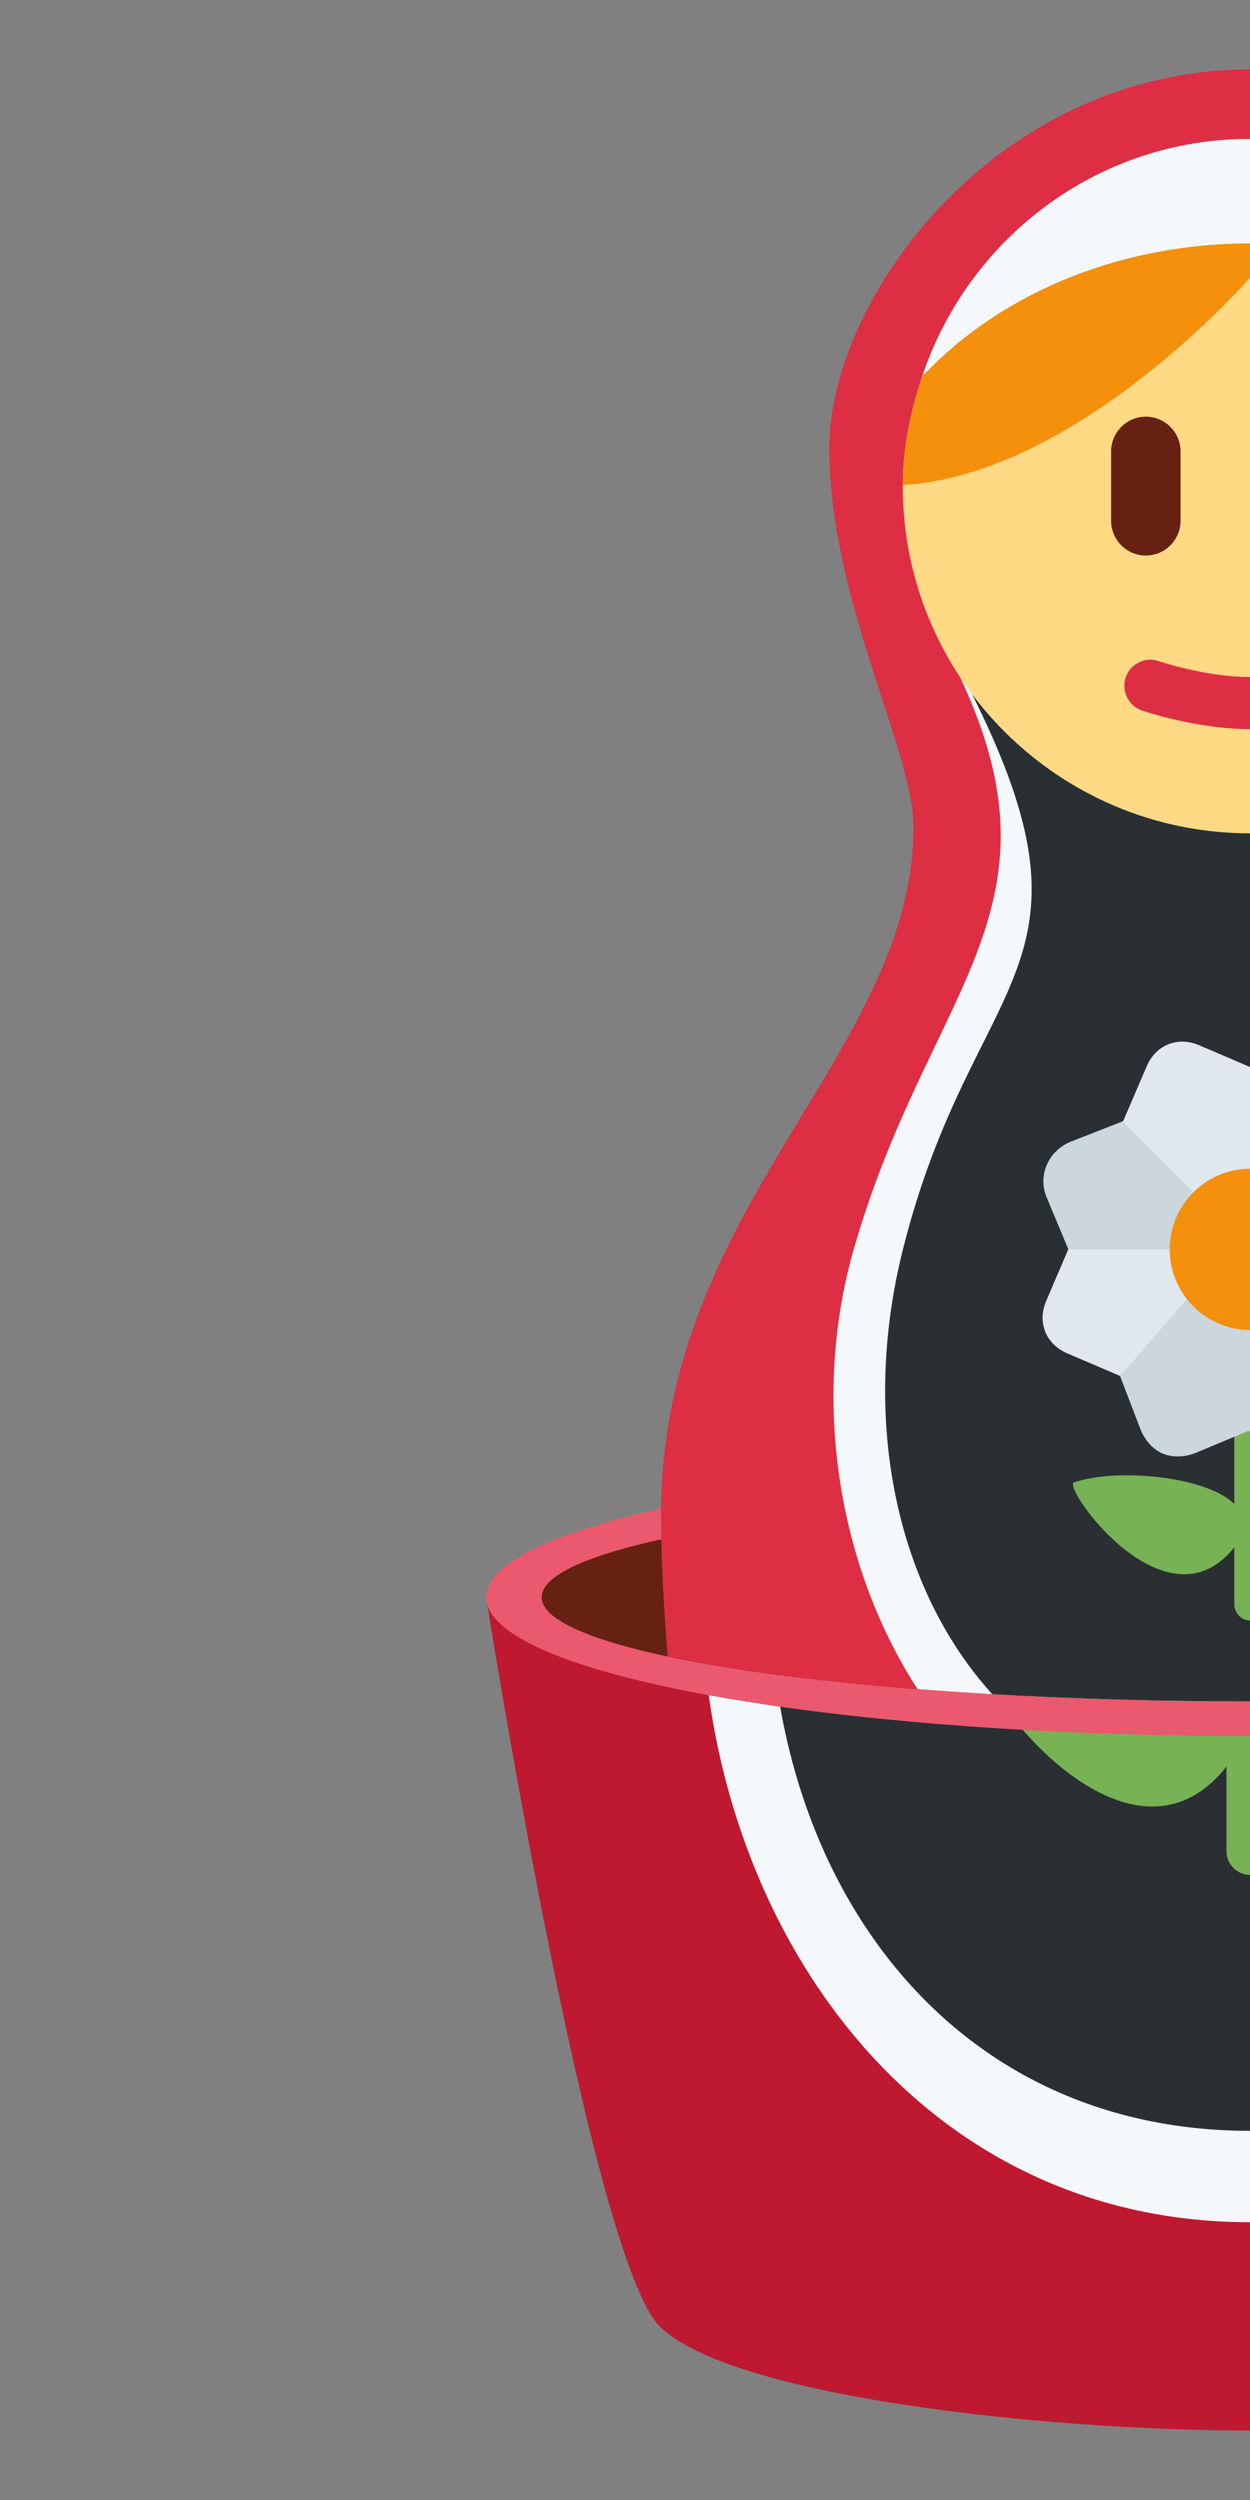 <svg xmlns="http://www.w3.org/2000/svg" viewBox="0 0 18 36"><rect x="0" y="0" width="18" height="36" fill="#808080" stroke="none"/><path fill="#BE1931" d="M7 23s1.5 9.5 2.5 10.5S15 35 18 35s7.5-.5 8.5-1.5S29 23 29 23H7z" /><path fill="#F5F8FA" d="M25.512 20.158c-1.502-5.263-13.521-5.263-15.024 0S11.99 32 18 32s9.014-6.579 7.512-11.842z" /><path fill="#292F33" d="M24.579 20.158c-1.316-5.263-11.842-5.263-13.158 0S12.737 30.684 18 30.684s7.895-5.263 6.579-10.526z" /><path fill="#77B255" d="M21.766 24.057c-.878-.306-2.789-.147-3.417.458v-4.048c0-.19-.154-.344-.344-.344-.19 0-.344.154-.344.344v4.048c-.628-.605-2.539-.764-3.417-.458-.255.089 1.81 3.008 3.269 1.55.058-.058.105-.113.148-.169v1.218c0 .19.154.344.344.344.19 0 .344-.154.344-.344v-1.218c.043.055.09.111.148.169 1.459 1.458 3.524-1.461 3.269-1.55z" /><ellipse fill="#EA596E" cx="18" cy="23" rx="11" ry="2" /><ellipse fill="#662113" cx="18" cy="23" rx="10.2" ry="1.5" /><path fill="#DD2E44" d="M9.614 23.853c1.842.391 4.909.647 8.386.647s6.544-.256 8.386-.647c.06-.75.096-1.449.096-2.046 0-4.453-3.635-6.633-3.635-9.904 0-1.09 1.212-3.271 1.212-5.451C24.058 4.271 21.635 1 18 1s-6.058 3.271-6.058 5.451c0 2.181 1.212 4.361 1.212 5.451 0 3.271-3.635 5.451-3.635 9.904-.001.598.035 1.297.095 2.047z" /><path fill="#F5F8FA" d="M18 24.5c1.733 0 3.36-.064 4.787-.177 1.16-1.791 1.53-4.195.922-6.323-1.142-4-3.425-5-1.142-9h-9.134c2.284 4 0 5-1.142 9-.607 2.128-.237 4.533.922 6.323 1.427.113 3.054.177 4.787.177z" /><path fill="#292F33" d="M18 24.5c1.312 0 2.562-.037 3.712-.104C23.101 22.863 23.609 20.434 23 18c-1-4-3-4-1-8h-8c2 4 0 4-1 8-.609 2.434-.101 4.863 1.288 6.396 1.15.067 2.4.104 3.712.104z" /><path fill="#F5F8FA" d="M22.721 5.421C22.057 3.438 20.206 2 18 2s-4.057 1.438-4.721 3.421c1.098-1.168 8.344-1.168 9.442 0z" /><path fill="#FFD983" d="M22.721 5.421C22.312 4.986 18 3.711 18 3.711s-4.312 1.276-4.721 1.711C13.112 5.92 13 6.445 13 7c0 2.761 2.239 5 5 5s5-2.239 5-5c0-.555-.112-1.08-.279-1.579z" /><path fill="#F4900C" d="M22.721 5.421c-2.41-2.555-7.032-2.555-9.442 0-.166.495-.276 1.015-.278 1.564C15.533 6.835 18 4 18 4s2.467 2.835 4.999 2.986c-.002-.55-.112-1.07-.278-1.565z" /><path fill="#662113" d="M16.5 8c-.275 0-.5-.225-.5-.5v-1c0-.275.225-.5.5-.5s.5.225.5.5v1c0 .275-.225.5-.5.5zm3 0c-.275 0-.5-.225-.5-.5v-1c0-.275.225-.5.5-.5s.5.225.5.5v1c0 .275-.225.5-.5.5z" /><path fill="#DD2E44" d="M18 10.499c-.771 0-1.525-.258-1.557-.269-.196-.068-.299-.281-.232-.477.067-.195.281-.301.477-.232.007.002.67.228 1.312.228.646 0 1.305-.225 1.311-.228.196-.067.41.036.478.232.067.196-.036.409-.231.477-.034.011-.787.269-1.558.269z" /><path fill="#77B255" d="M20.547 21.347c-.593-.207-1.885-.1-2.309.309V18.92c0-.128-.104-.232-.232-.232s-.232.104-.232.232v2.736c-.424-.409-1.716-.516-2.309-.309-.172.06 1.223 2.033 2.209 1.047.039-.039.071-.077.1-.114v.823c0 .128.104.232.232.232s.232-.104.232-.232v-.823c.029.037.061.075.1.114.986.986 2.382-.987 2.209-1.047z" /><path fill="#CCD6DD" d="M16.742 20.931c-.144-.062-.257-.194-.32-.351l-.294-.768-.757-.324c-.311-.133-.436-.447-.303-.757l.317-.739-.317-.759c-.126-.314.035-.666.349-.792l.76-.298.337-.786c.133-.311.446-.436.757-.303l.757.324.759-.317c.157-.063.328-.064.472-.002.144.062.259.19.322.347l.296.764.769.329c.31.133.436.446.303.757l-.337.786.317.759c.126.314-.035.666-.349.792l-.76.298-.317.74c-.133.31-.447.436-.757.303l-.769-.329-.759.317c-.158.061-.332.07-.476.009z" /><path fill="#E1E8ED" d="M20.644 16.498l-.769-.329-.013-.033c-.364.311-1.212 1.012-1.212 1.012l.002.028c-.178-.142-.401-.23-.647-.23v-1.578l-.736-.315c-.311-.133-.624-.007-.757.303l-.337.786-.014.006 1.104 1.105c-.189.189-.306.451-.306.739h-1.576l-.316.739c-.133.311-.007.624.303.757l.757.324.001.001 1.045-1.195c.191.253.491.419.833.419h.001l.003 1.58.735.315c.31.133.624.007.757-.303l.317-.739-1.206-1.05c.265-.19.439-.498.439-.849 0-.017-.004-.032-.005-.048.419.042 1.15.11 1.585.149l-.021-.051.337-.786c.132-.311.007-.624-.304-.757z" /><circle fill="#F4900C" cx="18.006" cy="17.991" r="1.162" /></svg>